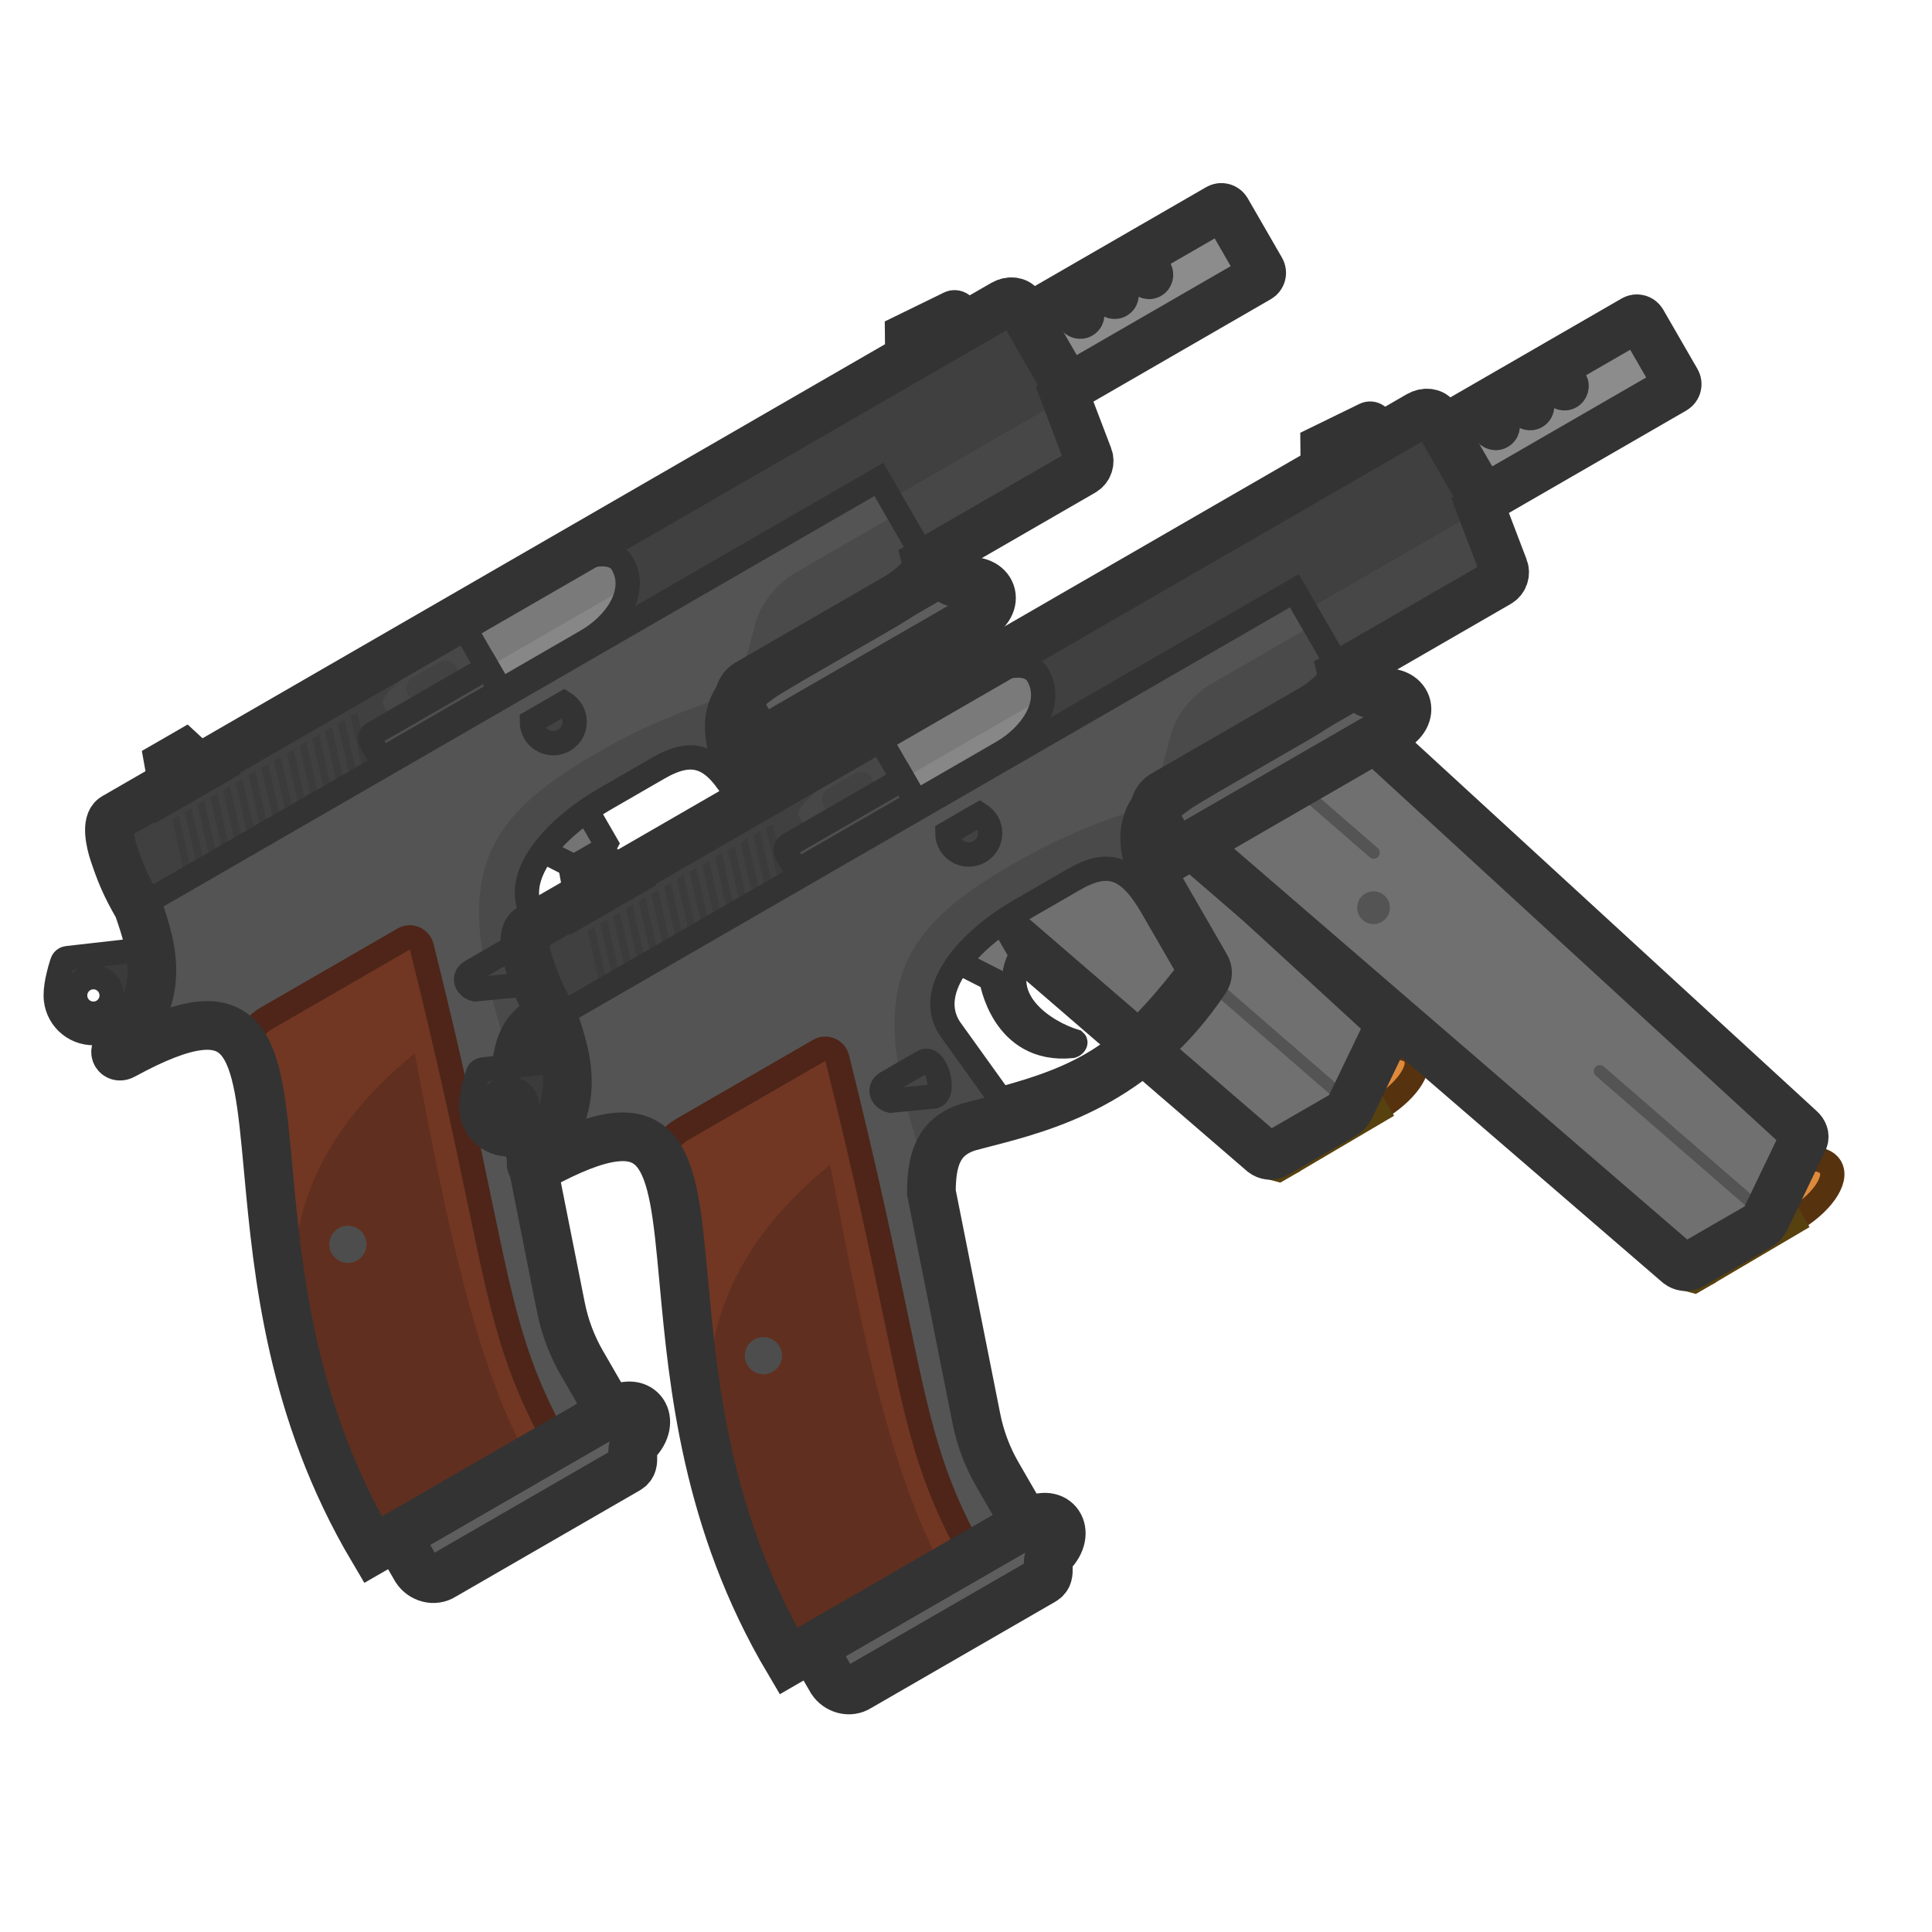 <svg width="110" height="110" viewBox="0 0 110 110" fill="none" xmlns="http://www.w3.org/2000/svg">
<g clip-path="url(#clip0_1485_382)">
<path fill-rule="evenodd" clip-rule="evenodd" d="M35.416 31.457L69.367 11.855C69.532 11.76 69.744 11.817 69.84 11.982L71.79 15.361C71.886 15.527 71.829 15.738 71.664 15.834L37.713 35.435L35.416 31.457ZM61.846 18.508C62.178 18.317 62.291 17.893 62.1 17.562C61.909 17.23 61.485 17.117 61.154 17.308C60.822 17.5 60.709 17.923 60.9 18.255C61.092 18.586 61.515 18.699 61.846 18.508ZM64.058 16.431C64.249 16.762 64.136 17.186 63.805 17.378C63.473 17.569 63.05 17.455 62.858 17.124C62.667 16.793 62.781 16.369 63.112 16.178C63.443 15.986 63.867 16.1 64.058 16.431ZM65.763 16.247C66.094 16.056 66.208 15.632 66.016 15.301C65.825 14.969 65.401 14.856 65.07 15.047C64.739 15.238 64.625 15.662 64.817 15.993C65.008 16.325 65.432 16.438 65.763 16.247Z" fill="#8C8C8C"/>
<path fill-rule="evenodd" clip-rule="evenodd" d="M35.416 31.457L69.367 11.855C69.532 11.76 69.744 11.817 69.84 11.982L71.79 15.361C71.886 15.527 71.829 15.738 71.664 15.834L37.713 35.435L35.416 31.457Z" stroke="#333333" stroke-width="2.771" stroke-miterlimit="3.994"/>
<path d="M61.845 18.508C62.177 18.317 62.29 17.893 62.099 17.561C61.908 17.23 61.484 17.117 61.153 17.308C60.821 17.499 60.708 17.923 60.899 18.254C61.09 18.586 61.514 18.699 61.845 18.508Z" stroke="#333333" stroke-width="1.385" stroke-miterlimit="3.994"/>
<path d="M64.057 16.431C64.248 16.762 64.135 17.186 63.803 17.377C63.472 17.569 63.048 17.455 62.857 17.124C62.666 16.792 62.779 16.369 63.111 16.177C63.442 15.986 63.866 16.1 64.057 16.431Z" stroke="#333333" stroke-width="1.385" stroke-miterlimit="3.994"/>
<path d="M65.762 16.247C66.093 16.055 66.207 15.632 66.015 15.3C65.824 14.969 65.4 14.855 65.069 15.047C64.738 15.238 64.624 15.662 64.816 15.993C65.007 16.324 65.43 16.438 65.762 16.247Z" stroke="#333333" stroke-width="1.385" stroke-miterlimit="3.994"/>
<path d="M50.381 28.58L52.452 32.167L61.666 26.848C61.961 26.678 62.088 26.319 61.967 26.001L60.683 22.632L50.381 28.58Z" fill="#474747"/>
<path fill-rule="evenodd" clip-rule="evenodd" d="M7.217 57.671C7.552 57.032 7.992 56.327 8.7 56.187L11.626 55.61L11.408 53.692L3.829 54.554C3.743 54.564 3.664 54.606 3.61 54.669C3.583 54.7 3.562 54.737 3.548 54.778C3.474 55.001 3.357 55.386 3.273 55.804C3.197 56.181 3.149 56.584 3.187 56.919C3.321 58.095 4.383 58.94 5.56 58.806C6.293 58.723 6.898 58.279 7.217 57.671ZM6.351 56.559C6.286 55.988 5.771 55.578 5.2 55.643C4.629 55.708 4.219 56.223 4.284 56.794C4.349 57.365 4.864 57.775 5.435 57.71C6.006 57.645 6.415 57.13 6.351 56.559Z" fill="#3B3B3B" stroke="#333333" stroke-width="1.385" stroke-miterlimit="3.994"/>
<path fill-rule="evenodd" clip-rule="evenodd" d="M6.473 48.554C6.3 48.041 6.01 46.822 6.506 46.535L57.134 17.305C57.504 17.091 57.94 17.155 58.109 17.449L60.824 22.151C60.92 22.317 60.863 22.529 60.697 22.624L50.681 28.407L50.04 27.295L7.859 51.648C7.105 50.343 6.84 49.645 6.473 48.554Z" fill="#404040"/>
<ellipse cx="77.594" cy="61.831" rx="3.432" ry="1.564" transform="rotate(-30 77.594 61.831)" fill="#DE8A3B" stroke="#57320F" stroke-width="1.385" stroke-miterlimit="3.994"/>
<path d="M71.884 63.143L76.758 60.384L78.43 63.279L73.603 66.122L73.311 66.177L71.69 63.369L71.884 63.143Z" fill="#E1B54F" stroke="#57410F" stroke-width="1.385" stroke-miterlimit="3.994"/>
<path d="M71.367 63.434L71.076 63.602L71.038 63.744L72.659 66.552L72.801 66.59L73.092 66.422L71.367 63.434Z" fill="#E1B54F" stroke="#57410F" stroke-width="1.385" stroke-miterlimit="3.994"/>
<rect x="71.469" y="63.61" width="0.312" height="3.045" transform="rotate(-30 71.469 63.61)" fill="#DAA325" stroke="#57410F" stroke-width="1.385" stroke-miterlimit="3.994"/>
<path fill-rule="evenodd" clip-rule="evenodd" d="M21.239 88.237L34.761 80.43L33.128 77.603C32.56 76.619 32.157 75.548 31.936 74.434L29.373 61.55C29.373 59.685 29.771 58.346 31.529 57.817C31.785 57.748 32.053 57.679 32.331 57.607C35.86 56.695 41.031 55.358 44.986 49.421C45.129 49.206 45.136 48.926 45.007 48.702L42.44 44.257C41.247 42.19 41.287 40.627 42.121 39.639C42.908 38.709 44.037 38.154 45.048 37.536L50.179 34.574C52.24 33.384 53.047 32.505 52.635 31.792L50.039 27.297L7.859 51.65C8.741 54.155 9.459 56.774 6.683 59.663C6.428 59.928 6.688 60.27 7.025 60.076C14.401 56.049 14.622 59.591 15.286 66.728C15.816 72.431 16.55 80.329 21.239 88.237ZM34.432 45.495C31.565 47.15 28.939 49.988 30.431 52.233L33.311 56.243C38.215 54.925 40.391 53.583 43.748 49.302C43.922 49.081 43.942 48.776 43.802 48.533L41.964 45.349C40.664 43.098 39.536 42.548 37.487 43.731L34.432 45.495Z" fill="#545454"/>
<path d="M45.335 32.581L51.152 29.223L52.636 31.792C53.048 32.505 52.241 33.384 50.18 34.574L45.049 37.536C44.038 38.154 42.909 38.708 42.122 39.639C41.922 39.876 41.768 40.146 41.665 40.448L43.042 35.382C43.33 34.371 44.224 33.222 45.335 32.581Z" fill="#4A4A4A"/>
<path d="M51.093 20.797L55.78 18.09L54.759 17.343C54.551 17.192 54.277 17.167 54.046 17.28L51.072 18.732L51.093 20.797Z" fill="#4D4D4D" stroke="#333333" stroke-width="1.385" stroke-miterlimit="3.994" stroke-linecap="round"/>
<path d="M9.325 45.79L12.556 43.924L10.588 42.105L8.844 43.112L9.325 45.79Z" fill="#4D4D4D" stroke="#333333" stroke-width="1.385" stroke-miterlimit="3.994" stroke-linecap="round"/>
<path d="M71.909 65.634C72.124 65.794 72.394 65.841 72.638 65.7L76.496 63.473C76.648 63.385 76.749 63.284 76.839 63.121L79.033 58.556C79.118 58.352 79.045 58.119 78.838 57.938L54.633 35.712L44.203 41.733L71.909 65.634Z" fill="#707070"/>
<path d="M32.785 49.394C32.785 49.394 33.399 53.608 37.37 53.215C37.51 53.176 37.627 53.026 37.544 52.953C35.834 52.436 33.03 50.617 34.496 48.025L32.806 45.097L30.226 46.794L31.288 48.633L32.785 49.394Z" fill="#747474" stroke="#333333" stroke-width="1.385" stroke-miterlimit="3.994" stroke-linecap="round"/>
<path fill-rule="evenodd" clip-rule="evenodd" d="M42.416 39.324C39.343 40.258 36.811 41.239 34.044 42.837C27.434 46.653 25.716 49.816 28.672 59.075L29.375 61.55C29.375 60.035 29.637 58.867 30.678 58.199C30.701 58.184 30.724 58.17 30.747 58.156C30.972 58.021 31.231 57.907 31.53 57.817C31.786 57.749 32.053 57.68 32.331 57.608C32.797 57.488 33.263 57.366 33.727 57.237C36.892 56.357 40.905 54.851 44.233 50.481C44.472 50.166 44.709 49.836 44.941 49.49C45.102 49.25 45.161 48.967 45.008 48.702L42.442 44.257C41.957 43.417 41.675 42.661 41.569 41.992C41.562 41.953 41.557 41.915 41.552 41.877C41.429 40.953 41.647 40.202 42.123 39.639C42.216 39.529 42.314 39.424 42.416 39.324ZM33.377 46.168C33.72 45.927 34.075 45.702 34.433 45.495L37.489 43.731C37.751 43.579 37.998 43.456 38.233 43.361C39.829 42.717 40.832 43.386 41.965 45.349L43.803 48.533C43.944 48.776 43.921 49.084 43.75 49.302C42.118 51.382 40.766 52.769 39.243 53.795C39.2 53.825 39.156 53.854 39.111 53.883C38.408 54.345 37.667 54.733 36.844 55.08C36.744 55.122 36.643 55.163 36.54 55.204C36.128 55.369 35.696 55.525 35.237 55.675C34.643 55.871 34.005 56.057 33.313 56.243L30.433 52.233C29.127 50.269 30.974 47.85 33.377 46.168Z" fill="#4A4A4A"/>
<path d="M15.288 66.728C15.756 71.769 16.384 78.525 19.762 85.487L21.34 88.179L31.71 82.192C29.256 77.752 28.639 74.798 27.324 68.495C26.587 64.965 25.631 60.384 24.01 53.904C23.898 53.458 23.388 53.231 22.99 53.461L15.179 57.97C14.625 58.29 14.186 58.814 13.912 59.546C14.77 60.92 14.982 63.445 15.288 66.728Z" fill="#713723"/>
<path d="M30.105 83.118C27.016 77.577 25.418 69.308 23.951 61.718C23.837 61.13 23.725 60.547 23.612 59.969C13.782 67.968 15.588 77.476 21.826 87.898L30.105 83.118Z" fill="#612F1F"/>
<path d="M26.807 36.378C26.494 35.838 26.602 35.278 27.193 34.937L31.782 32.288C31.782 32.288 34.669 30.776 35.433 32.099C36.351 33.69 35.067 35.54 33.411 36.496L28.509 39.327L26.807 36.378Z" fill="#878787"/>
<path d="M77.1 62.579L67.657 54.389C67.513 54.263 67.294 54.279 67.169 54.423C67.043 54.568 67.059 54.786 67.203 54.912L76.78 63.218C76.8 63.188 76.82 63.156 76.839 63.121L77.1 62.579Z" fill="#545454"/>
<path d="M48.746 36.708L48.111 37.074L54.33 42.468C54.474 42.594 54.693 42.578 54.818 42.434C54.944 42.289 54.928 42.07 54.783 41.945L48.746 36.708Z" fill="#545454"/>
<path d="M42.646 38.875L53.141 32.816C53.72 32.482 54.114 33.335 54.691 33.18C56.389 32.725 57.139 34.297 55.665 35.149L43.282 42.298L42.187 40.4C41.918 39.864 42.081 39.161 42.646 38.875Z" fill="#5E5E5E" stroke="#333333" stroke-width="2.771" stroke-miterlimit="3.994"/>
<path d="M55.012 46.15C55.458 45.893 55.611 45.323 55.353 44.877C55.096 44.431 54.526 44.279 54.081 44.536C53.635 44.793 53.482 45.363 53.739 45.809C53.997 46.255 54.567 46.407 55.012 46.15Z" fill="#545454"/>
<path d="M20.338 71.765C20.845 71.473 21.019 70.825 20.726 70.318C20.433 69.811 19.786 69.638 19.279 69.93C18.772 70.223 18.599 70.871 18.891 71.377C19.184 71.884 19.832 72.058 20.338 71.765Z" fill="#4D4D4D"/>
<path fill-rule="evenodd" clip-rule="evenodd" d="M29.539 56.087L27.047 56.328C26.492 56.179 26.346 55.589 26.829 55.31L28.905 54.111C29.63 53.693 30.225 55.903 29.539 56.087Z" fill="#454545" stroke="#333333" stroke-width="1.385" stroke-miterlimit="3.994" stroke-linecap="round"/>
<path fill-rule="evenodd" clip-rule="evenodd" d="M32.555 40.486C32.892 41.069 32.692 41.814 32.109 42.15C31.527 42.487 30.781 42.287 30.445 41.704C30.333 41.511 30.282 41.299 30.281 41.091L32.115 40.033C32.273 40.134 32.455 40.312 32.555 40.486Z" fill="#424242" stroke="#333333" stroke-width="1.385" stroke-miterlimit="3.994" stroke-linecap="round"/>
<path fill-rule="evenodd" clip-rule="evenodd" d="M21.813 40.111C21.622 39.779 22.635 38.836 22.967 38.645L26.829 36.415L27.75 38.01L22.388 41.106L21.813 40.111Z" fill="#474747"/>
<path fill-rule="evenodd" clip-rule="evenodd" d="M23.23 39.556C23.033 39.215 23.15 38.778 23.492 38.58L25.009 37.704C25.351 37.507 25.788 37.624 25.986 37.966C26.183 38.308 26.066 38.745 25.724 38.942L24.207 39.818C23.865 40.016 23.428 39.898 23.23 39.556Z" fill="#424242"/>
<path d="M9.796 46.656L10.183 46.433L10.961 49.859L10.575 50.082L9.796 46.656Z" fill="#3B3B3B"/>
<path d="M10.521 46.237L10.907 46.014L11.685 49.44L11.299 49.663L10.521 46.237Z" fill="#3B3B3B"/>
<path d="M11.248 45.818L11.634 45.595L12.412 49.021L12.026 49.244L11.248 45.818Z" fill="#3B3B3B"/>
<path d="M11.972 45.399L12.358 45.176L13.137 48.602L12.75 48.825L11.972 45.399Z" fill="#3B3B3B"/>
<path d="M12.699 44.98L13.085 44.757L13.863 48.183L13.477 48.407L12.699 44.98Z" fill="#3B3B3B"/>
<path d="M13.423 44.562L13.81 44.338L14.588 47.764L14.201 47.987L13.423 44.562Z" fill="#3B3B3B"/>
<path d="M14.15 44.143L14.536 43.919L15.314 47.346L14.928 47.569L14.15 44.143Z" fill="#3B3B3B"/>
<path d="M14.877 43.724L15.263 43.501L16.041 46.927L15.655 47.15L14.877 43.724Z" fill="#3B3B3B"/>
<path d="M15.601 43.305L15.987 43.082L16.766 46.508L16.379 46.731L15.601 43.305Z" fill="#3B3B3B"/>
<path d="M16.328 42.886L16.714 42.663L17.492 46.089L17.106 46.312L16.328 42.886Z" fill="#3B3B3B"/>
<path d="M17.052 42.467L17.439 42.244L18.217 45.67L17.83 45.893L17.052 42.467Z" fill="#3B3B3B"/>
<path d="M17.779 42.048L18.165 41.825L18.943 45.251L18.557 45.474L17.779 42.048Z" fill="#3B3B3B"/>
<path d="M18.505 41.629L18.892 41.406L19.67 44.832L19.284 45.055L18.505 41.629Z" fill="#3B3B3B"/>
<path d="M19.23 41.21L19.616 40.987L20.395 44.413L20.008 44.636L19.23 41.21Z" fill="#3B3B3B"/>
<path d="M19.956 40.79L20.343 40.567L21.121 43.993L20.735 44.216L19.956 40.79Z" fill="#3B3B3B"/>
<path d="M35.733 33.401C35.765 32.963 35.677 32.522 35.433 32.099C34.669 30.776 31.782 32.288 31.782 32.288L27.193 34.937C26.602 35.278 26.494 35.838 26.807 36.378L27.749 38.01L35.733 33.401Z" fill="#7A7A7A"/>
<path d="M71.909 65.634C72.124 65.794 72.394 65.841 72.638 65.7L76.496 63.473C76.648 63.385 76.749 63.284 76.839 63.121L79.033 58.556C79.118 58.352 79.045 58.119 78.838 57.938L54.633 35.712L44.203 41.733L71.909 65.634Z" stroke="#333333" stroke-width="2.771" stroke-miterlimit="3.994" stroke-linecap="round"/>
<path fill-rule="evenodd" clip-rule="evenodd" d="M21.239 88.237L34.761 80.43L33.128 77.603C32.56 76.619 32.157 75.548 31.936 74.434L29.373 61.55C29.373 59.685 29.771 58.346 31.529 57.817C31.785 57.748 32.053 57.679 32.331 57.607C35.86 56.695 41.031 55.358 44.986 49.421C45.129 49.206 45.136 48.926 45.007 48.702L42.44 44.257C41.247 42.19 41.287 40.627 42.121 39.639C42.908 38.709 44.037 38.154 45.048 37.536L50.179 34.574C52.24 33.384 53.047 32.505 52.635 31.792L50.039 27.297L7.859 51.65C8.741 54.155 9.459 56.774 6.683 59.663C6.428 59.928 6.688 60.27 7.025 60.076C14.401 56.049 14.622 59.591 15.286 66.728C15.816 72.431 16.55 80.329 21.239 88.237ZM34.432 45.495C31.565 47.15 28.939 49.988 30.431 52.233L33.311 56.243C38.215 54.925 40.391 53.583 43.748 49.302C43.922 49.081 43.942 48.776 43.802 48.533L41.964 45.349C40.664 43.098 39.536 42.548 37.487 43.731L34.432 45.495Z" stroke="#333333" stroke-width="1.385" stroke-miterlimit="3.994" stroke-linecap="round"/>
<path d="M26.807 36.378C26.494 35.838 26.602 35.278 27.193 34.937L31.782 32.288C31.782 32.288 34.669 30.776 35.433 32.099C36.351 33.69 35.067 35.54 33.411 36.496L28.509 39.327L26.807 36.378Z" stroke="#333333" stroke-width="1.385" stroke-miterlimit="3.994" stroke-linecap="round"/>
<path d="M27.75 38.01L21.245 41.764C21.08 41.86 21.023 42.072 21.119 42.237L21.533 42.955C21.628 43.121 21.84 43.177 22.006 43.082L28.51 39.327L27.75 38.01Z" fill="#4F4F4F" stroke="#333333" stroke-width="1.385" stroke-miterlimit="3.994" stroke-linecap="round"/>
<path d="M15.288 66.728C15.756 71.769 16.384 78.525 19.762 85.487L21.34 88.179L31.71 82.192C29.256 77.752 28.639 74.798 27.324 68.495C26.587 64.965 25.631 60.384 24.01 53.904C23.898 53.458 23.388 53.231 22.99 53.461L15.179 57.97C14.625 58.29 14.186 58.814 13.912 59.546C14.77 60.92 14.982 63.445 15.288 66.728Z" stroke="#4E2518" stroke-width="1.385" stroke-miterlimit="3.994" stroke-linecap="round"/>
<path d="M25.248 89.711L35.743 83.652C36.322 83.318 35.78 82.551 36.203 82.128C37.446 80.885 36.459 79.449 34.985 80.3L22.602 87.449L23.698 89.347C24.028 89.848 24.718 90.058 25.248 89.711Z" fill="#5E5E5E" stroke="#333333" stroke-width="2.771" stroke-miterlimit="3.994"/>
<path d="M6.506 46.535C6.009 46.822 6.299 48.041 6.472 48.554C6.839 49.645 7.104 50.343 7.858 51.649C8.741 54.154 9.459 56.774 6.684 59.663C6.429 59.928 6.689 60.27 7.025 60.076C14.301 56.104 14.615 59.496 15.259 66.439L15.286 66.729C15.816 72.431 16.551 80.329 21.239 88.237L34.761 80.43L33.129 77.603C32.561 76.619 32.158 75.549 31.936 74.434L29.374 61.55C29.374 59.685 29.771 58.347 31.529 57.818C31.785 57.749 32.053 57.679 32.331 57.608L32.331 57.608C35.86 56.695 41.032 55.358 44.986 49.421C45.13 49.206 45.136 48.926 45.007 48.703L42.44 44.257C41.247 42.19 41.287 40.627 42.121 39.639C42.761 38.883 43.627 38.374 44.473 37.879C44.667 37.765 44.859 37.652 45.048 37.537L50.179 34.574C52.034 33.503 52.873 32.685 52.722 32.011L61.666 26.848C61.961 26.678 62.088 26.319 61.967 26.001L60.683 22.632L60.697 22.624C60.862 22.529 60.919 22.317 60.823 22.151L58.108 17.449C57.939 17.155 57.504 17.091 57.133 17.305L6.506 46.535Z" stroke="#333333" stroke-width="2.771" stroke-miterlimit="3.994" stroke-linecap="round"/>
<path fill-rule="evenodd" clip-rule="evenodd" d="M59.072 37.796L93.023 18.194C93.189 18.099 93.4 18.155 93.496 18.321L95.447 21.7C95.542 21.865 95.486 22.077 95.32 22.173L61.369 41.774L59.072 37.796ZM85.503 24.847C85.834 24.656 85.948 24.232 85.756 23.901C85.565 23.569 85.141 23.456 84.81 23.647C84.479 23.838 84.365 24.262 84.556 24.593C84.748 24.925 85.171 25.038 85.503 24.847ZM87.714 22.77C87.906 23.101 87.792 23.525 87.461 23.716C87.13 23.908 86.706 23.794 86.515 23.463C86.323 23.131 86.437 22.708 86.768 22.517C87.1 22.325 87.523 22.439 87.714 22.77ZM89.419 22.586C89.751 22.395 89.864 21.971 89.673 21.64C89.481 21.308 89.058 21.195 88.726 21.386C88.395 21.577 88.282 22.001 88.473 22.332C88.664 22.663 89.088 22.777 89.419 22.586Z" fill="#8C8C8C"/>
<path fill-rule="evenodd" clip-rule="evenodd" d="M59.072 37.796L93.023 18.194C93.189 18.099 93.4 18.155 93.496 18.321L95.447 21.7C95.542 21.865 95.486 22.077 95.32 22.173L61.369 41.774L59.072 37.796Z" stroke="#333333" stroke-width="2.771" stroke-miterlimit="3.994"/>
<path d="M85.502 24.847C85.833 24.655 85.947 24.232 85.755 23.9C85.564 23.569 85.14 23.456 84.809 23.647C84.478 23.838 84.364 24.262 84.555 24.593C84.747 24.924 85.17 25.038 85.502 24.847Z" stroke="#333333" stroke-width="1.385" stroke-miterlimit="3.994"/>
<path d="M87.713 22.77C87.905 23.101 87.791 23.525 87.46 23.716C87.128 23.907 86.705 23.794 86.513 23.463C86.322 23.131 86.436 22.708 86.767 22.516C87.098 22.325 87.522 22.439 87.713 22.77Z" stroke="#333333" stroke-width="1.385" stroke-miterlimit="3.994"/>
<path d="M89.418 22.585C89.749 22.394 89.863 21.971 89.672 21.639C89.48 21.308 89.057 21.194 88.725 21.386C88.394 21.577 88.28 22.001 88.472 22.332C88.663 22.663 89.087 22.777 89.418 22.585Z" stroke="#333333" stroke-width="1.385" stroke-miterlimit="3.994"/>
<path d="M74.037 34.919L76.108 38.506L85.322 33.187C85.617 33.017 85.744 32.658 85.623 32.34L84.339 28.971L74.037 34.919Z" fill="#474747"/>
<path fill-rule="evenodd" clip-rule="evenodd" d="M30.873 64.01C31.209 63.371 31.648 62.666 32.356 62.526L35.282 61.949L35.064 60.031L27.486 60.893C27.399 60.903 27.32 60.944 27.267 61.008C27.239 61.039 27.218 61.076 27.205 61.117C27.131 61.34 27.013 61.725 26.929 62.143C26.854 62.52 26.806 62.923 26.844 63.258C26.977 64.434 28.04 65.279 29.216 65.145C29.949 65.062 30.554 64.618 30.873 64.01ZM30.007 62.898C29.942 62.327 29.427 61.917 28.856 61.982C28.285 62.047 27.875 62.562 27.94 63.133C28.005 63.704 28.52 64.114 29.091 64.049C29.662 63.984 30.072 63.469 30.007 62.898Z" fill="#3B3B3B" stroke="#333333" stroke-width="1.385" stroke-miterlimit="3.994"/>
<path fill-rule="evenodd" clip-rule="evenodd" d="M30.129 54.893C29.956 54.38 29.666 53.161 30.163 52.874L80.79 23.644C81.161 23.43 81.596 23.494 81.765 23.788L84.48 28.49C84.576 28.656 84.519 28.867 84.353 28.963L74.338 34.746L73.696 33.634L31.515 57.987C30.761 56.681 30.496 55.983 30.129 54.893Z" fill="#404040"/>
<ellipse cx="101.249" cy="68.17" rx="3.432" ry="1.564" transform="rotate(-30 101.249 68.17)" fill="#DE8A3B" stroke="#57320F" stroke-width="1.385" stroke-miterlimit="3.994"/>
<path d="M95.538 69.482L100.413 66.723L102.084 69.618L97.258 72.461L96.965 72.515L95.344 69.707L95.538 69.482Z" fill="#E1B54F" stroke="#57410F" stroke-width="1.385" stroke-miterlimit="3.994"/>
<path d="M95.022 69.773L94.731 69.941L94.692 70.083L96.314 72.891L96.456 72.929L96.747 72.761L95.022 69.773Z" fill="#E1B54F" stroke="#57410F" stroke-width="1.385" stroke-miterlimit="3.994"/>
<rect x="95.123" y="69.949" width="0.312" height="3.045" transform="rotate(-30 95.123 69.949)" fill="#DAA325" stroke="#57410F" stroke-width="1.385" stroke-miterlimit="3.994"/>
<path fill-rule="evenodd" clip-rule="evenodd" d="M44.895 94.575L58.417 86.769L56.785 83.942C56.217 82.958 55.814 81.887 55.592 80.773L53.03 67.889C53.03 66.024 53.427 64.685 55.185 64.156C55.441 64.087 55.709 64.018 55.987 63.946C59.516 63.034 64.688 61.697 68.642 55.76C68.785 55.545 68.792 55.265 68.663 55.041L66.096 50.596C64.903 48.529 64.943 46.965 65.777 45.978C66.564 45.047 67.693 44.493 68.704 43.875L73.835 40.913C75.896 39.723 76.703 38.844 76.291 38.131L73.696 33.635L31.515 57.989C32.397 60.494 33.115 63.113 30.34 66.001C30.084 66.267 30.345 66.609 30.681 66.415C38.057 62.388 38.279 65.93 38.942 73.067C39.472 78.77 40.207 86.668 44.895 94.575ZM58.088 51.834C55.221 53.489 52.596 56.327 54.088 58.572L56.967 62.582C61.871 61.263 64.047 59.921 67.405 55.641C67.578 55.42 67.599 55.115 67.458 54.872L65.62 51.688C64.32 49.436 63.192 48.887 61.143 50.07L58.088 51.834Z" fill="#545454"/>
<path d="M68.991 38.92L74.808 35.561L76.293 38.13C76.704 38.844 75.897 39.723 73.836 40.913L68.705 43.875C67.694 44.493 66.565 45.047 65.779 45.978C65.578 46.215 65.424 46.485 65.321 46.787L66.698 41.721C66.986 40.71 67.88 39.561 68.991 38.92Z" fill="#4A4A4A"/>
<path d="M74.749 27.135L79.436 24.429L78.415 23.682C78.207 23.531 77.933 23.506 77.702 23.619L74.728 25.071L74.749 27.135Z" fill="#4D4D4D" stroke="#333333" stroke-width="1.385" stroke-miterlimit="3.994" stroke-linecap="round"/>
<path d="M32.981 52.129L36.213 50.263L34.244 48.444L32.501 49.45L32.981 52.129Z" fill="#4D4D4D" stroke="#333333" stroke-width="1.385" stroke-miterlimit="3.994" stroke-linecap="round"/>
<path d="M95.565 71.972C95.78 72.133 96.05 72.18 96.294 72.039L100.152 69.812C100.304 69.724 100.405 69.623 100.495 69.46L102.689 64.895C102.775 64.691 102.701 64.457 102.495 64.277L78.289 42.051L67.859 48.072L95.565 71.972Z" fill="#707070"/>
<path d="M56.441 55.733C56.441 55.733 57.055 59.947 61.027 59.554C61.166 59.514 61.283 59.365 61.2 59.292C59.49 58.775 56.686 56.956 58.153 54.364L56.463 51.436L53.883 53.133L54.945 54.972L56.441 55.733Z" fill="#747474" stroke="#333333" stroke-width="1.385" stroke-miterlimit="3.994" stroke-linecap="round"/>
<path fill-rule="evenodd" clip-rule="evenodd" d="M66.072 45.663C63 46.597 60.467 47.578 57.7 49.176C51.091 52.992 49.372 56.155 52.328 65.414L53.031 67.888C53.031 66.373 53.294 65.206 54.335 64.537C54.357 64.523 54.38 64.509 54.404 64.495C54.628 64.359 54.888 64.246 55.186 64.156C55.442 64.088 55.71 64.019 55.987 63.947C56.454 63.827 56.92 63.705 57.384 63.576C60.548 62.696 64.561 61.19 67.889 56.82C68.129 56.505 68.365 56.175 68.597 55.829C68.759 55.589 68.817 55.306 68.664 55.041L66.098 50.596C65.613 49.756 65.332 48.999 65.225 48.331C65.219 48.292 65.213 48.254 65.208 48.216C65.086 47.292 65.303 46.541 65.779 45.978C65.872 45.868 65.97 45.763 66.072 45.663ZM57.033 52.507C57.377 52.266 57.731 52.041 58.09 51.834L61.145 50.07C61.407 49.918 61.655 49.795 61.889 49.7C63.486 49.056 64.488 49.725 65.622 51.688L67.46 54.872C67.6 55.115 67.577 55.423 67.406 55.641C65.775 57.721 64.422 59.107 62.9 60.134C62.856 60.164 62.812 60.193 62.768 60.222C62.065 60.684 61.323 61.072 60.5 61.419C60.4 61.461 60.299 61.502 60.196 61.543C59.785 61.708 59.352 61.864 58.894 62.014C58.299 62.209 57.661 62.396 56.969 62.582L54.089 58.572C52.784 56.607 54.631 54.189 57.033 52.507Z" fill="#4A4A4A"/>
<path d="M38.944 73.067C39.413 78.108 40.041 84.864 43.418 91.826L44.996 94.518L55.366 88.531C52.912 84.091 52.295 81.136 50.98 74.834C50.243 71.304 49.287 66.723 47.666 60.242C47.555 59.797 47.044 59.57 46.646 59.8L38.836 64.309C38.281 64.629 37.842 65.153 37.568 65.885C38.427 67.259 38.639 69.784 38.944 73.067Z" fill="#713723"/>
<path d="M53.761 89.457C50.672 83.916 49.074 75.647 47.607 68.057C47.494 67.469 47.381 66.886 47.268 66.308C37.439 74.307 39.244 83.815 45.482 94.237L53.761 89.457Z" fill="#612F1F"/>
<path d="M50.463 42.717C50.151 42.176 50.259 41.617 50.849 41.276L55.438 38.627C55.438 38.627 58.325 37.115 59.089 38.438C60.007 40.029 58.723 41.879 57.068 42.835L52.165 45.666L50.463 42.717Z" fill="#878787"/>
<path d="M100.756 68.917L91.314 60.727C91.169 60.601 90.95 60.617 90.825 60.761C90.7 60.906 90.715 61.124 90.86 61.25L100.436 69.555C100.457 69.526 100.476 69.494 100.496 69.459L100.756 68.917Z" fill="#545454"/>
<path d="M72.402 43.047L71.768 43.413L77.986 48.807C78.13 48.933 78.349 48.917 78.474 48.773C78.6 48.628 78.584 48.409 78.44 48.284L72.402 43.047Z" fill="#545454"/>
<path d="M66.302 45.213L76.797 39.154C77.376 38.82 77.77 39.673 78.347 39.518C80.045 39.063 80.795 40.635 79.321 41.487L66.939 48.636L65.843 46.737C65.574 46.202 65.737 45.499 66.302 45.213Z" fill="#5E5E5E" stroke="#333333" stroke-width="2.771" stroke-miterlimit="3.994"/>
<path d="M78.669 52.489C79.114 52.232 79.267 51.662 79.01 51.216C78.752 50.77 78.182 50.618 77.737 50.875C77.291 51.132 77.138 51.702 77.396 52.148C77.653 52.594 78.223 52.746 78.669 52.489Z" fill="#545454"/>
<path d="M43.995 78.104C44.501 77.812 44.675 77.164 44.382 76.657C44.09 76.15 43.442 75.977 42.935 76.269C42.428 76.562 42.255 77.21 42.547 77.716C42.84 78.223 43.488 78.397 43.995 78.104Z" fill="#4D4D4D"/>
<path fill-rule="evenodd" clip-rule="evenodd" d="M53.195 62.426L50.703 62.666C50.148 62.518 50.002 61.927 50.485 61.649L52.561 60.45C53.286 60.032 53.882 62.242 53.195 62.426Z" fill="#454545" stroke="#333333" stroke-width="1.385" stroke-miterlimit="3.994" stroke-linecap="round"/>
<path fill-rule="evenodd" clip-rule="evenodd" d="M56.212 46.825C56.548 47.407 56.349 48.153 55.766 48.489C55.183 48.826 54.438 48.626 54.101 48.043C53.989 47.85 53.938 47.638 53.938 47.43L55.771 46.372C55.93 46.473 56.111 46.651 56.212 46.825Z" fill="#424242" stroke="#333333" stroke-width="1.385" stroke-miterlimit="3.994" stroke-linecap="round"/>
<path fill-rule="evenodd" clip-rule="evenodd" d="M45.469 46.45C45.278 46.118 46.291 45.175 46.623 44.984L50.486 42.754L51.407 44.349L46.044 47.445L45.469 46.45Z" fill="#474747"/>
<path fill-rule="evenodd" clip-rule="evenodd" d="M46.887 45.895C46.689 45.553 46.806 45.116 47.148 44.919L48.666 44.043C49.008 43.846 49.445 43.963 49.642 44.305C49.839 44.647 49.722 45.084 49.38 45.281L47.863 46.157C47.521 46.354 47.084 46.237 46.887 45.895Z" fill="#424242"/>
<path d="M33.453 52.995L33.839 52.772L34.617 56.198L34.231 56.421L33.453 52.995Z" fill="#3B3B3B"/>
<path d="M34.177 52.576L34.564 52.353L35.342 55.779L34.955 56.002L34.177 52.576Z" fill="#3B3B3B"/>
<path d="M34.904 52.157L35.29 51.934L36.068 55.36L35.682 55.583L34.904 52.157Z" fill="#3B3B3B"/>
<path d="M35.628 51.738L36.015 51.515L36.793 54.941L36.407 55.164L35.628 51.738Z" fill="#3B3B3B"/>
<path d="M36.355 51.319L36.741 51.096L37.52 54.522L37.133 54.745L36.355 51.319Z" fill="#3B3B3B"/>
<path d="M37.08 50.9L37.466 50.677L38.244 54.103L37.858 54.326L37.08 50.9Z" fill="#3B3B3B"/>
<path d="M37.806 50.481L38.193 50.258L38.971 53.684L38.584 53.907L37.806 50.481Z" fill="#3B3B3B"/>
<path d="M38.533 50.062L38.919 49.839L39.697 53.265L39.311 53.489L38.533 50.062Z" fill="#3B3B3B"/>
<path d="M39.257 49.644L39.644 49.42L40.422 52.846L40.035 53.07L39.257 49.644Z" fill="#3B3B3B"/>
<path d="M39.984 49.225L40.37 49.002L41.148 52.428L40.762 52.651L39.984 49.225Z" fill="#3B3B3B"/>
<path d="M40.709 48.806L41.095 48.583L41.873 52.009L41.487 52.232L40.709 48.806Z" fill="#3B3B3B"/>
<path d="M41.435 48.387L41.821 48.164L42.6 51.59L42.213 51.813L41.435 48.387Z" fill="#3B3B3B"/>
<path d="M42.162 47.968L42.548 47.745L43.326 51.171L42.94 51.394L42.162 47.968Z" fill="#3B3B3B"/>
<path d="M42.886 47.548L43.273 47.325L44.051 50.751L43.664 50.974L42.886 47.548Z" fill="#3B3B3B"/>
<path d="M43.613 47.129L43.999 46.906L44.777 50.332L44.391 50.555L43.613 47.129Z" fill="#3B3B3B"/>
<path d="M59.389 39.739C59.422 39.302 59.333 38.861 59.089 38.438C58.325 37.115 55.438 38.627 55.438 38.627L50.849 41.276C50.259 41.617 50.151 42.176 50.463 42.717L51.405 44.349L59.389 39.739Z" fill="#7A7A7A"/>
<path d="M95.565 71.972C95.78 72.133 96.05 72.18 96.294 72.039L100.152 69.812C100.304 69.724 100.405 69.623 100.495 69.46L102.689 64.895C102.775 64.691 102.701 64.457 102.495 64.277L78.289 42.051L67.859 48.072L95.565 71.972Z" stroke="#333333" stroke-width="2.771" stroke-miterlimit="3.994" stroke-linecap="round"/>
<path fill-rule="evenodd" clip-rule="evenodd" d="M44.895 94.575L58.417 86.769L56.785 83.942C56.217 82.958 55.814 81.887 55.592 80.773L53.03 67.889C53.03 66.024 53.427 64.685 55.185 64.156C55.441 64.087 55.709 64.018 55.987 63.946C59.516 63.034 64.688 61.697 68.642 55.76C68.785 55.545 68.792 55.265 68.663 55.041L66.096 50.596C64.903 48.529 64.943 46.965 65.777 45.978C66.564 45.047 67.693 44.493 68.704 43.875L73.835 40.913C75.896 39.723 76.703 38.844 76.291 38.131L73.696 33.635L31.515 57.989C32.397 60.494 33.115 63.113 30.34 66.001C30.084 66.267 30.345 66.609 30.681 66.415C38.057 62.388 38.279 65.93 38.942 73.067C39.472 78.77 40.207 86.668 44.895 94.575ZM58.088 51.834C55.221 53.489 52.596 56.327 54.088 58.572L56.967 62.582C61.871 61.263 64.047 59.921 67.405 55.641C67.578 55.42 67.599 55.115 67.458 54.872L65.62 51.688C64.32 49.436 63.192 48.887 61.143 50.07L58.088 51.834Z" stroke="#333333" stroke-width="1.385" stroke-miterlimit="3.994" stroke-linecap="round"/>
<path d="M50.463 42.717C50.151 42.176 50.259 41.617 50.849 41.276L55.438 38.627C55.438 38.627 58.325 37.115 59.089 38.438C60.007 40.029 58.723 41.879 57.068 42.835L52.165 45.666L50.463 42.717Z" stroke="#333333" stroke-width="1.385" stroke-miterlimit="3.994" stroke-linecap="round"/>
<path d="M51.406 44.349L44.902 48.103C44.736 48.199 44.679 48.411 44.775 48.576L45.189 49.294C45.285 49.459 45.496 49.516 45.662 49.42L52.166 45.665L51.406 44.349Z" fill="#4F4F4F" stroke="#333333" stroke-width="1.385" stroke-miterlimit="3.994" stroke-linecap="round"/>
<path d="M38.944 73.067C39.413 78.108 40.041 84.864 43.418 91.826L44.996 94.518L55.366 88.531C52.912 84.091 52.295 81.136 50.98 74.834C50.243 71.304 49.287 66.723 47.666 60.242C47.555 59.797 47.044 59.57 46.646 59.8L38.836 64.309C38.281 64.629 37.842 65.153 37.568 65.885C38.427 67.259 38.639 69.784 38.944 73.067Z" stroke="#4E2518" stroke-width="1.385" stroke-miterlimit="3.994" stroke-linecap="round"/>
<path d="M48.904 96.05L59.399 89.991C59.978 89.657 59.436 88.89 59.859 88.467C61.102 87.224 60.115 85.788 58.641 86.639L46.259 93.788L47.355 95.686C47.684 96.186 48.374 96.397 48.904 96.05Z" fill="#5E5E5E" stroke="#333333" stroke-width="2.771" stroke-miterlimit="3.994"/>
<path d="M30.162 52.874C29.665 53.161 29.955 54.38 30.128 54.893C30.495 55.983 30.761 56.682 31.515 57.987C32.397 60.493 33.115 63.113 30.34 66.002C30.085 66.267 30.345 66.609 30.681 66.415C37.957 62.443 38.272 65.835 38.916 72.778L38.943 73.067C39.473 78.77 40.207 86.668 44.895 94.576L58.417 86.769L56.785 83.942C56.217 82.958 55.814 81.888 55.592 80.773L53.03 67.889C53.03 66.024 53.428 64.685 55.185 64.156C55.441 64.088 55.709 64.018 55.988 63.946L55.988 63.946C59.516 63.034 64.688 61.697 68.642 55.76C68.786 55.545 68.793 55.265 68.663 55.041L66.097 50.596C64.903 48.529 64.943 46.966 65.778 45.978C66.418 45.221 67.284 44.713 68.129 44.218C68.323 44.104 68.516 43.991 68.704 43.876L73.835 40.913C75.69 39.842 76.529 39.023 76.379 38.35L85.322 33.187C85.617 33.017 85.744 32.658 85.623 32.34L84.339 28.971L84.353 28.963C84.518 28.868 84.575 28.656 84.48 28.49L81.765 23.788C81.595 23.494 81.16 23.43 80.789 23.644L30.162 52.874Z" stroke="#333333" stroke-width="2.771" stroke-miterlimit="3.994" stroke-linecap="round"/>
</g>
<defs>
<clipPath id="clip0_1485_382">
<rect width="110" height="110" fill="white"/>
</clipPath>
</defs>
</svg>
